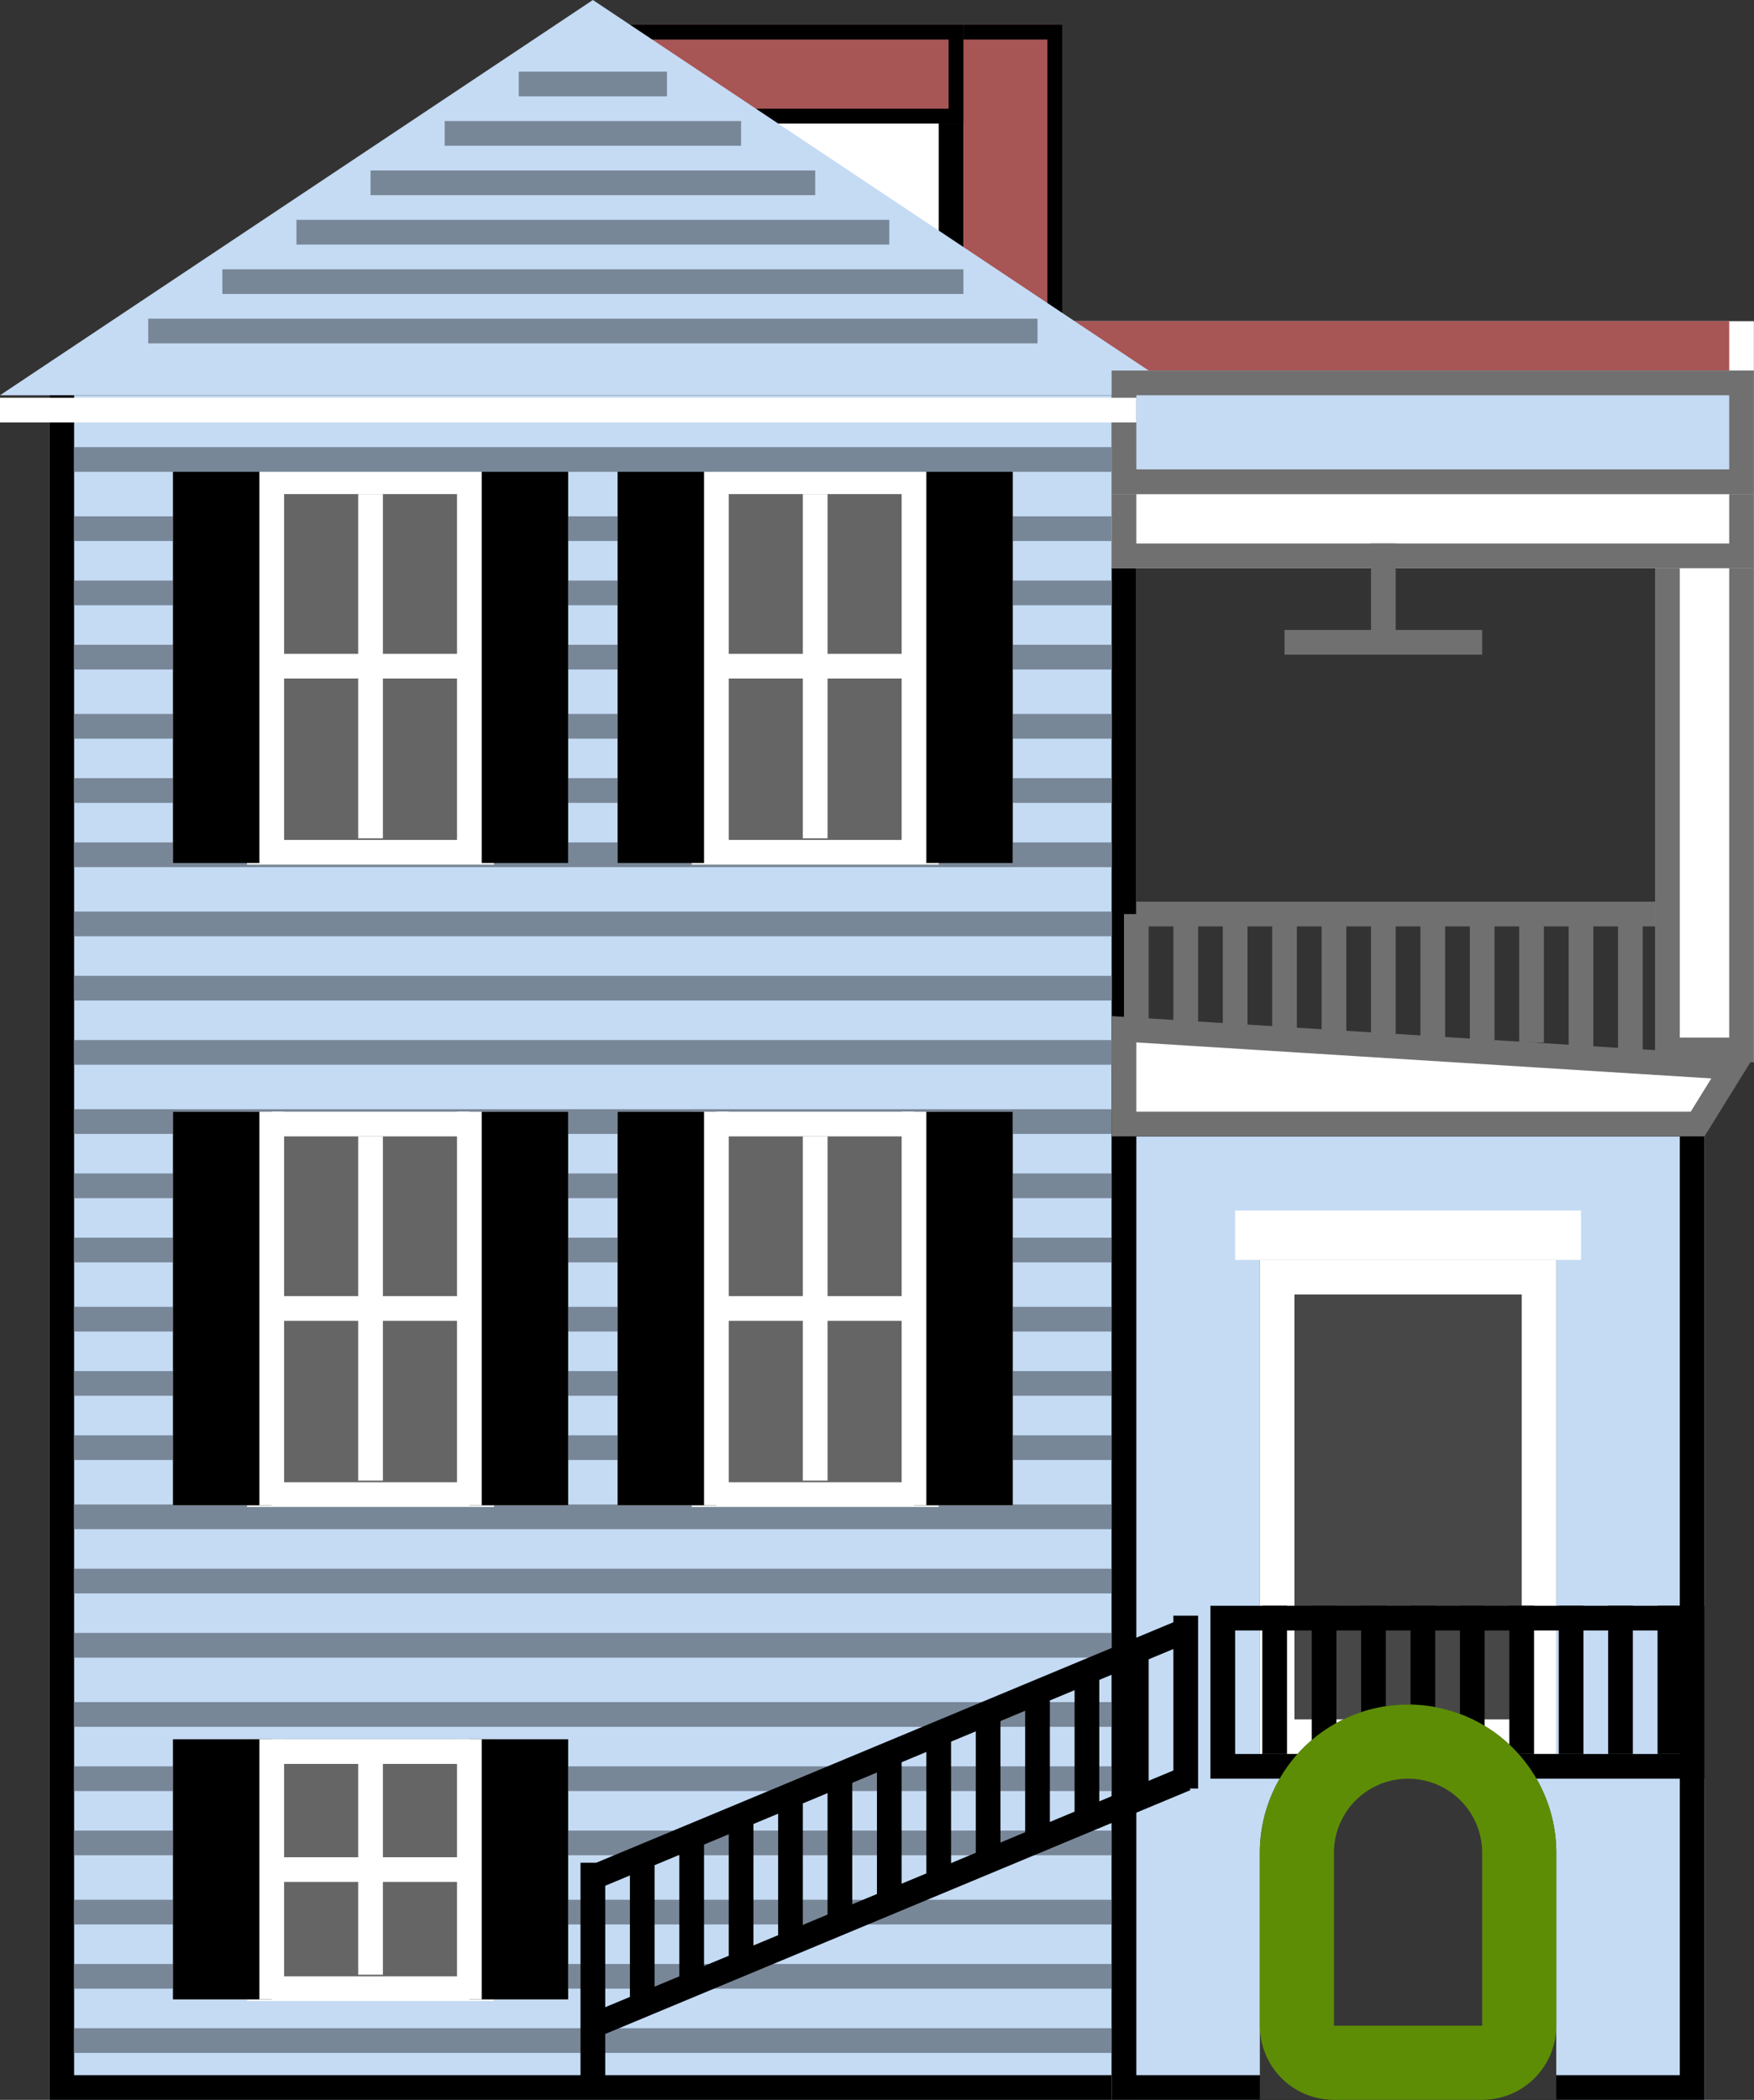<svg xmlns="http://www.w3.org/2000/svg" width="35.502" height="42.5" viewBox="0 0 35.502 42.5">
  <rect x="0" y="0" width="35.502" height="42.5" fill="#333333" stroke="none"/>
  <g id="Group_10" data-name="Group 10" transform="translate(-29.5 -13.5)">
    <g id="Group_9" data-name="Group 9">
      <g id="Group_8" data-name="Group 8">
        <g id="Rectangle_756" data-name="Rectangle 756" transform="translate(50 20)" fill="#fff" stroke="#a75555" stroke-width="1">
          <rect width="15" height="1" stroke="none"/>
          <rect x="0.5" y="0.5" width="14" fill="none"/>
        </g>
        <g id="Rectangle_754" data-name="Rectangle 754" transform="translate(44 14)" fill="#a75555" stroke="#000" stroke-width="0.3">
          <rect width="7" height="6" stroke="none"/>
          <rect x="0.15" y="0.15" width="6.7" height="5.7" fill="none"/>
        </g>
        <g id="Rectangle_753" data-name="Rectangle 753" transform="translate(39 15.5)" fill="#fff" stroke="#000" stroke-width="0.5">
          <rect width="10" height="4" stroke="none"/>
          <rect x="0.25" y="0.25" width="9.5" height="3.5" fill="none"/>
        </g>
        <g id="Rectangle_752" data-name="Rectangle 752" transform="translate(42 14)" fill="#a75555" stroke="#000" stroke-width="0.3">
          <rect width="7" height="2" stroke="none"/>
          <rect x="0.15" y="0.15" width="6.7" height="1.7" fill="none"/>
        </g>
        <g id="Rectangle_743" data-name="Rectangle 743" transform="translate(30.5 21)" fill="#c5dbf4" stroke="#000" stroke-width="0.5">
          <rect width="22" height="35" stroke="none"/>
          <rect x="0.25" y="0.25" width="21.5" height="34.5" fill="none"/>
        </g>
        <line id="Line_59" data-name="Line 59" x2="21" transform="translate(31 41.5)" fill="none" stroke="#788798" stroke-width="0.5"/>
        <line id="Line_60" data-name="Line 60" x2="21" transform="translate(31 42.8)" fill="none" stroke="#788798" stroke-width="0.5"/>
        <line id="Line_61" data-name="Line 61" x2="21" transform="translate(31 40.2)" fill="none" stroke="#788798" stroke-width="0.5"/>
        <line id="Line_62" data-name="Line 62" x2="21" transform="translate(31 49.5)" fill="none" stroke="#788798" stroke-width="0.5"/>
        <line id="Line_63" data-name="Line 63" x2="21" transform="translate(31 50.8)" fill="none" stroke="#788798" stroke-width="0.5"/>
        <line id="Line_64" data-name="Line 64" x2="21" transform="translate(31 48.2)" fill="none" stroke="#788798" stroke-width="0.5"/>
        <line id="Line_65" data-name="Line 65" x2="21" transform="translate(31 45.5)" fill="none" stroke="#788798" stroke-width="0.5"/>
        <line id="Line_66" data-name="Line 66" x2="21" transform="translate(31 46.8)" fill="none" stroke="#788798" stroke-width="0.5"/>
        <line id="Line_67" data-name="Line 67" x2="21" transform="translate(31 44.2)" fill="none" stroke="#788798" stroke-width="0.5"/>
        <g id="Polygon_2" data-name="Polygon 2" transform="translate(29.5 13.5)" fill="#c5dbf4">
          <path d="M 22.844 7.65 L 1.156 7.65 L 12 0.421 L 22.844 7.65 Z" stroke="none"/>
          <path d="M 12 0.841 L 2.312 7.3 L 21.688 7.3 L 12 0.841 M 12 0 L 24 8 L 1.9073486328125e-06 8 L 12 0 Z" stroke="none"/>
        </g>
        <path id="Path_2" data-name="Path 2" d="M8.8,0" transform="translate(30.5 20.4)" fill="none" stroke="#aa5a5a" stroke-width="1.5"/>
        <line id="Line_47" data-name="Line 47" x2="21" transform="translate(31 29.5)" fill="none" stroke="#788798" stroke-width="0.5"/>
        <line id="Line_48" data-name="Line 48" x2="21" transform="translate(31 30.8)" fill="none" stroke="#788798" stroke-width="0.5"/>
        <line id="Line_49" data-name="Line 49" x2="21" transform="translate(31 28.2)" fill="none" stroke="#788798" stroke-width="0.5"/>
        <line id="Line_50" data-name="Line 50" x2="21" transform="translate(31 25.5)" fill="none" stroke="#788798" stroke-width="0.5"/>
        <line id="Line_51" data-name="Line 51" x2="21" transform="translate(31 26.8)" fill="none" stroke="#788798" stroke-width="0.5"/>
        <line id="Line_52" data-name="Line 52" x2="21" transform="translate(31 24.2)" fill="none" stroke="#788798" stroke-width="0.5"/>
        <g id="Group_3" data-name="Group 3" transform="translate(10.5)">
          <g id="Group_1" data-name="Group 1" transform="translate(31.5 23)">
            <g id="Rectangle_744" data-name="Rectangle 744" transform="translate(1.5)" fill="#656565" stroke="#fff" stroke-width="0.5">
              <rect width="5" height="8" stroke="none"/>
              <rect x="0.25" y="0.25" width="4.5" height="7.5" fill="none"/>
            </g>
            <g id="Rectangle_745" data-name="Rectangle 745" fill="#fff" stroke="#000" stroke-width="1">
              <rect width="2" height="7.967" stroke="none"/>
              <rect x="0.5" y="0.5" width="1" height="6.967" fill="none"/>
            </g>
            <g id="Rectangle_746" data-name="Rectangle 746" transform="translate(6)" fill="#fff" stroke="#000" stroke-width="1">
              <rect width="2" height="7.967" stroke="none"/>
              <rect x="0.5" y="0.5" width="1" height="6.967" fill="none"/>
            </g>
            <line id="Line_1" data-name="Line 1" y2="6.967" transform="translate(4 0.5)" fill="none" stroke="#fff" stroke-width="0.5"/>
            <line id="Line_2" data-name="Line 2" x2="4" transform="translate(2 3.983)" fill="none" stroke="#fff" stroke-width="0.5"/>
          </g>
          <line id="Line_3" data-name="Line 3" y2="7.967" transform="translate(33.5 23)" fill="none" stroke="#fff" stroke-width="0.5"/>
          <line id="Line_4" data-name="Line 4" y2="7.967" transform="translate(37.5 23)" fill="none" stroke="#fff" stroke-width="0.5"/>
        </g>
        <g id="Group_4" data-name="Group 4" transform="translate(1.5)">
          <g id="Group_1-2" data-name="Group 1" transform="translate(31.5 23)">
            <g id="Rectangle_744-2" data-name="Rectangle 744" transform="translate(1.5)" fill="#656565" stroke="#fff" stroke-width="0.5">
              <rect width="5" height="8" stroke="none"/>
              <rect x="0.25" y="0.25" width="4.5" height="7.5" fill="none"/>
            </g>
            <g id="Rectangle_745-2" data-name="Rectangle 745" fill="#fff" stroke="#000" stroke-width="1">
              <rect width="2" height="7.967" stroke="none"/>
              <rect x="0.5" y="0.5" width="1" height="6.967" fill="none"/>
            </g>
            <g id="Rectangle_746-2" data-name="Rectangle 746" transform="translate(6)" fill="#fff" stroke="#000" stroke-width="1">
              <rect width="2" height="7.967" stroke="none"/>
              <rect x="0.5" y="0.5" width="1" height="6.967" fill="none"/>
            </g>
            <line id="Line_1-2" data-name="Line 1" y2="6.967" transform="translate(4 0.5)" fill="none" stroke="#fff" stroke-width="0.5"/>
            <line id="Line_2-2" data-name="Line 2" x2="4" transform="translate(2 3.983)" fill="none" stroke="#fff" stroke-width="0.5"/>
          </g>
          <line id="Line_3-2" data-name="Line 3" y2="7.967" transform="translate(33.5 23)" fill="none" stroke="#fff" stroke-width="0.5"/>
          <line id="Line_4-2" data-name="Line 4" y2="7.967" transform="translate(37.5 23)" fill="none" stroke="#fff" stroke-width="0.5"/>
        </g>
        <line id="Line_56" data-name="Line 56" x2="21" transform="translate(31 37.5)" fill="none" stroke="#788798" stroke-width="0.5"/>
        <line id="Line_57" data-name="Line 57" x2="21" transform="translate(31 38.8)" fill="none" stroke="#788798" stroke-width="0.5"/>
        <line id="Line_58" data-name="Line 58" x2="21" transform="translate(31 36.2)" fill="none" stroke="#788798" stroke-width="0.5"/>
        <g id="Group_5" data-name="Group 5" transform="translate(1.5 13)">
          <g id="Group_1-3" data-name="Group 1" transform="translate(31.5 23)">
            <g id="Rectangle_744-3" data-name="Rectangle 744" transform="translate(1.5)" fill="#656565" stroke="#fff" stroke-width="0.5">
              <rect width="5" height="8" stroke="none"/>
              <rect x="0.25" y="0.25" width="4.5" height="7.5" fill="none"/>
            </g>
            <g id="Rectangle_745-3" data-name="Rectangle 745" fill="#fff" stroke="#000" stroke-width="1">
              <rect width="2" height="7.967" stroke="none"/>
              <rect x="0.5" y="0.5" width="1" height="6.967" fill="none"/>
            </g>
            <g id="Rectangle_746-3" data-name="Rectangle 746" transform="translate(6)" fill="#fff" stroke="#000" stroke-width="1">
              <rect width="2" height="7.967" stroke="none"/>
              <rect x="0.5" y="0.5" width="1" height="6.967" fill="none"/>
            </g>
            <line id="Line_1-3" data-name="Line 1" y2="6.967" transform="translate(4 0.5)" fill="none" stroke="#fff" stroke-width="0.5"/>
            <line id="Line_2-3" data-name="Line 2" x2="4" transform="translate(2 3.983)" fill="none" stroke="#fff" stroke-width="0.5"/>
          </g>
          <line id="Line_3-3" data-name="Line 3" y2="7.967" transform="translate(33.5 23)" fill="none" stroke="#fff" stroke-width="0.5"/>
          <line id="Line_4-3" data-name="Line 4" y2="7.967" transform="translate(37.5 23)" fill="none" stroke="#fff" stroke-width="0.5"/>
        </g>
        <line id="Line_68" data-name="Line 68" x2="21" transform="translate(31 53.5)" fill="none" stroke="#788798" stroke-width="0.5"/>
        <line id="Line_69" data-name="Line 69" x2="21" transform="translate(31 54.8)" fill="none" stroke="#788798" stroke-width="0.5"/>
        <line id="Line_70" data-name="Line 70" x2="21" transform="translate(31 52.2)" fill="none" stroke="#788798" stroke-width="0.5"/>
        <g id="Group_6" data-name="Group 6" transform="translate(10.5 13)">
          <g id="Group_1-4" data-name="Group 1" transform="translate(31.5 23)">
            <g id="Rectangle_744-4" data-name="Rectangle 744" transform="translate(1.5)" fill="#656565" stroke="#fff" stroke-width="0.5">
              <rect width="5" height="8" stroke="none"/>
              <rect x="0.25" y="0.25" width="4.5" height="7.5" fill="none"/>
            </g>
            <g id="Rectangle_745-4" data-name="Rectangle 745" fill="#fff" stroke="#000" stroke-width="1">
              <rect width="2" height="7.967" stroke="none"/>
              <rect x="0.5" y="0.5" width="1" height="6.967" fill="none"/>
            </g>
            <g id="Rectangle_746-4" data-name="Rectangle 746" transform="translate(6)" fill="#fff" stroke="#000" stroke-width="1">
              <rect width="2" height="7.967" stroke="none"/>
              <rect x="0.5" y="0.5" width="1" height="6.967" fill="none"/>
            </g>
            <line id="Line_1-4" data-name="Line 1" y2="6.967" transform="translate(4 0.5)" fill="none" stroke="#fff" stroke-width="0.5"/>
            <line id="Line_2-4" data-name="Line 2" x2="4" transform="translate(2 3.983)" fill="none" stroke="#fff" stroke-width="0.5"/>
          </g>
          <line id="Line_3-4" data-name="Line 3" y2="7.967" transform="translate(33.5 23)" fill="none" stroke="#fff" stroke-width="0.5"/>
          <line id="Line_4-4" data-name="Line 4" y2="7.967" transform="translate(37.5 23)" fill="none" stroke="#fff" stroke-width="0.5"/>
        </g>
        <g id="Group_7" data-name="Group 7" transform="translate(1.5 25.701)">
          <g id="Group_1-5" data-name="Group 1" transform="translate(31.5 23)">
            <g id="Rectangle_744-5" data-name="Rectangle 744" transform="translate(1.5)" fill="#656565" stroke="#fff" stroke-width="0.5">
              <rect width="5" height="5.299" stroke="none"/>
              <rect x="0.25" y="0.25" width="4.5" height="4.799" fill="none"/>
            </g>
            <g id="Rectangle_745-5" data-name="Rectangle 745" fill="#fff" stroke="#000" stroke-width="1">
              <rect width="2" height="5.266" stroke="none"/>
              <rect x="0.5" y="0.5" width="1" height="4.266" fill="none"/>
            </g>
            <g id="Rectangle_746-5" data-name="Rectangle 746" transform="translate(6)" fill="#fff" stroke="#000" stroke-width="1">
              <rect width="2" height="5.266" stroke="none"/>
              <rect x="0.5" y="0.5" width="1" height="4.266" fill="none"/>
            </g>
            <line id="Line_1-5" data-name="Line 1" y2="4.266" transform="translate(4 0.5)" fill="none" stroke="#fff" stroke-width="0.5"/>
            <line id="Line_2-5" data-name="Line 2" x2="4" transform="translate(2 2.639)" fill="none" stroke="#fff" stroke-width="0.5"/>
          </g>
          <line id="Line_3-5" data-name="Line 3" y2="5.266" transform="translate(33.5 23)" fill="none" stroke="#fff" stroke-width="0.5"/>
          <line id="Line_4-5" data-name="Line 4" y2="5.266" transform="translate(37.5 23)" fill="none" stroke="#fff" stroke-width="0.5"/>
        </g>
        <g id="Rectangle_747" data-name="Rectangle 747" transform="translate(52 36)" fill="#c5dbf4" stroke="#000" stroke-width="0.5">
          <rect width="12" height="20" stroke="none"/>
          <rect x="0.25" y="0.25" width="11.5" height="19.5" fill="none"/>
        </g>
        <g id="Path_3" data-name="Path 3" transform="translate(52 33.5)" fill="#fff">
          <path d="M 11.861 2.75 L 0.25 2.75 L 0.25 0.831 L 12.57 1.604 L 11.861 2.75 Z" stroke="none"/>
          <path d="M 0.5 1.098 L 0.5 2.5 L 11.721 2.5 L 12.138 1.827 L 0.5 1.098 M 9.5367431640625e-07 0.565 L 13.002 1.381 L 12 3 L 9.5367431640625e-07 3 L 9.5367431640625e-07 0.565 Z" stroke="none" fill="#707070"/>
        </g>
        <line id="Line_5" data-name="Line 5" x2="11" transform="translate(52.5 32)" fill="none" stroke="#707070" stroke-width="0.5"/>
        <g id="Rectangle_748" data-name="Rectangle 748" transform="translate(63 24)" fill="#fff" stroke="#707070" stroke-width="0.5">
          <rect width="2" height="11" stroke="none"/>
          <rect x="0.25" y="0.25" width="1.5" height="10.5" fill="none"/>
        </g>
        <g id="Rectangle_749" data-name="Rectangle 749" transform="translate(52 23)" fill="#fff" stroke="#707070" stroke-width="0.5">
          <rect width="13" height="2" stroke="none"/>
          <rect x="0.25" y="0.25" width="12.5" height="1.5" fill="none"/>
        </g>
        <line id="Line_6" data-name="Line 6" y2="2.5" transform="translate(53.5 32)" fill="none" stroke="#707070" stroke-width="0.5"/>
        <line id="Line_7" data-name="Line 7" y2="2.5" transform="translate(54.5 32)" fill="none" stroke="#707070" stroke-width="0.5"/>
        <line id="Line_8" data-name="Line 8" y2="2.5" transform="translate(55.5 32)" fill="none" stroke="#707070" stroke-width="0.5"/>
        <line id="Line_9" data-name="Line 9" y2="2.5" transform="translate(56.5 32)" fill="none" stroke="#707070" stroke-width="0.5"/>
        <line id="Line_10" data-name="Line 10" y2="2.5" transform="translate(57.5 32)" fill="none" stroke="#707070" stroke-width="0.5"/>
        <line id="Line_11" data-name="Line 11" y2="2.5" transform="translate(58.5 32)" fill="none" stroke="#707070" stroke-width="0.5"/>
        <line id="Line_12" data-name="Line 12" y2="2.6" transform="translate(59.5 32)" fill="none" stroke="#707070" stroke-width="0.5"/>
        <line id="Line_13" data-name="Line 13" y2="2.6" transform="translate(60.5 32)" fill="none" stroke="#707070" stroke-width="0.5"/>
        <line id="Line_14" data-name="Line 14" y2="2.7" transform="translate(61.5 32)" fill="none" stroke="#707070" stroke-width="0.5"/>
        <line id="Line_15" data-name="Line 15" y2="2.8" transform="translate(62.5 32)" fill="none" stroke="#707070" stroke-width="0.5"/>
        <line id="Line_16" data-name="Line 16" y2="2.5" transform="translate(52.5 32)" fill="none" stroke="#707070" stroke-width="0.5"/>
        <line id="Line_17" data-name="Line 17" y1="5" x2="12" transform="translate(41.5 46.5)" fill="none" stroke="#000" stroke-width="0.5"/>
        <line id="Line_18" data-name="Line 18" y1="5" x2="12" transform="translate(41.5 49.5)" fill="none" stroke="#000" stroke-width="0.5"/>
        <line id="Line_19" data-name="Line 19" y2="4.5" transform="translate(41.5 51.2)" fill="none" stroke="#000" stroke-width="0.5"/>
        <line id="Line_20" data-name="Line 20" y2="3.5" transform="translate(53.5 46.2)" fill="none" stroke="#000" stroke-width="0.5"/>
        <line id="Line_21" data-name="Line 21" y2="3" transform="translate(42.5 51)" fill="none" stroke="#000" stroke-width="0.5"/>
        <line id="Line_22" data-name="Line 22" y2="3" transform="translate(43.5 50.5)" fill="none" stroke="#000" stroke-width="0.5"/>
        <line id="Line_23" data-name="Line 23" y2="3" transform="translate(44.5 50.3)" fill="none" stroke="#000" stroke-width="0.5"/>
        <line id="Line_24" data-name="Line 24" y2="3" transform="translate(45.5 50)" fill="none" stroke="#000" stroke-width="0.5"/>
        <line id="Line_25" data-name="Line 25" y2="3" transform="translate(46.5 49.5)" fill="none" stroke="#000" stroke-width="0.5"/>
        <line id="Line_26" data-name="Line 26" y2="3" transform="translate(47.5 49)" fill="none" stroke="#000" stroke-width="0.5"/>
        <line id="Line_27" data-name="Line 27" y2="3" transform="translate(48.5 48.5)" fill="none" stroke="#000" stroke-width="0.5"/>
        <line id="Line_28" data-name="Line 28" y2="3" transform="translate(49.5 48)" fill="none" stroke="#000" stroke-width="0.5"/>
        <line id="Line_29" data-name="Line 29" y2="3" transform="translate(50.5 47.8)" fill="none" stroke="#000" stroke-width="0.5"/>
        <line id="Line_30" data-name="Line 30" y2="3" transform="translate(51.5 47.5)" fill="none" stroke="#000" stroke-width="0.5"/>
        <line id="Line_31" data-name="Line 31" y2="3" transform="translate(52.5 47)" fill="none" stroke="#000" stroke-width="0.5"/>
        <g id="Rectangle_751" data-name="Rectangle 751" transform="translate(55 39)" fill="#484747" stroke="#fff" stroke-width="0.7">
          <rect width="6" height="10" stroke="none"/>
          <rect x="0.35" y="0.35" width="5.3" height="9.3" fill="none"/>
        </g>
        <g id="Rectangle_750" data-name="Rectangle 750" transform="translate(54 46)" fill="none" stroke="#000" stroke-width="0.5">
          <rect width="10" height="3.5" stroke="none"/>
          <rect x="0.25" y="0.25" width="9.5" height="3" fill="none"/>
        </g>
        <line id="Line_32" data-name="Line 32" y2="3" transform="translate(55.3 46)" fill="none" stroke="#000" stroke-width="0.5"/>
        <line id="Line_33" data-name="Line 33" y2="3" transform="translate(56.3 46)" fill="none" stroke="#000" stroke-width="0.5"/>
        <line id="Line_34" data-name="Line 34" y2="3" transform="translate(57.3 46)" fill="none" stroke="#000" stroke-width="0.5"/>
        <line id="Line_35" data-name="Line 35" y2="3" transform="translate(58.3 46)" fill="none" stroke="#000" stroke-width="0.5"/>
        <line id="Line_36" data-name="Line 36" y2="3" transform="translate(59.3 46)" fill="none" stroke="#000" stroke-width="0.5"/>
        <line id="Line_37" data-name="Line 37" y2="3" transform="translate(60.3 46)" fill="none" stroke="#000" stroke-width="0.5"/>
        <line id="Line_38" data-name="Line 38" y2="3" transform="translate(61.3 46)" fill="none" stroke="#000" stroke-width="0.5"/>
        <line id="Line_39" data-name="Line 39" y2="3" transform="translate(62.3 46)" fill="none" stroke="#000" stroke-width="0.5"/>
        <line id="Line_40" data-name="Line 40" y2="3" transform="translate(63.3 46)" fill="none" stroke="#000" stroke-width="0.5"/>
        <line id="Line_41" data-name="Line 41" x2="7" transform="translate(54.5 38.5)" fill="none" stroke="#fff" stroke-width="1"/>
        <g id="Rectangle_755" data-name="Rectangle 755" transform="translate(52 21)" fill="#c5dbf4" stroke="#707070" stroke-width="0.5">
          <rect width="13" height="2.5" stroke="none"/>
          <rect x="0.25" y="0.25" width="12.5" height="2" fill="none"/>
        </g>
        <g id="Rectangle_757" data-name="Rectangle 757" transform="translate(55 48)" fill="#363636" stroke="#5d8d05" stroke-width="1.5">
          <path d="M3,0H3A3,3,0,0,1,6,3V8A0,0,0,0,1,6,8H0A0,0,0,0,1,0,8V3A3,3,0,0,1,3,0Z" stroke="none"/>
          <path d="M3,.75H3A2.25,2.25,0,0,1,5.25,3V6.5a.75.75,0,0,1-.75.75h-3A.75.75,0,0,1,.75,6.5V3A2.25,2.25,0,0,1,3,.75Z" fill="none"/>
        </g>
        <line id="Line_42" data-name="Line 42" y2="2" transform="translate(57.5 24.5)" fill="none" stroke="#707070" stroke-width="0.5"/>
        <line id="Line_43" data-name="Line 43" x1="4" transform="translate(55.5 26.5)" fill="none" stroke="#707070" stroke-width="0.5"/>
        <line id="Line_44" data-name="Line 44" x2="21" transform="translate(31 33.5)" fill="none" stroke="#788798" stroke-width="0.5"/>
        <line id="Line_45" data-name="Line 45" x2="21" transform="translate(31 34.8)" fill="none" stroke="#788798" stroke-width="0.5"/>
        <line id="Line_46" data-name="Line 46" x2="21" transform="translate(31 32.2)" fill="none" stroke="#788798" stroke-width="0.5"/>
        <line id="Line_53" data-name="Line 53" x2="23" transform="translate(29.5 21.8)" fill="none" stroke="#fff" stroke-width="0.5"/>
        <line id="Line_54" data-name="Line 54" x2="21" transform="translate(31 22.8)" fill="none" stroke="#788798" stroke-width="0.5"/>
        <line id="Line_55" data-name="Line 55" x2="18" transform="translate(32.5 20.2)" fill="none" stroke="#788798" stroke-width="0.5"/>
        <line id="Line_71" data-name="Line 71" x2="15" transform="translate(34 19.2)" fill="none" stroke="#788798" stroke-width="0.5"/>
        <line id="Line_72" data-name="Line 72" x2="12" transform="translate(35.5 18.2)" fill="none" stroke="#788798" stroke-width="0.5"/>
        <line id="Line_73" data-name="Line 73" x2="9" transform="translate(37 17.2)" fill="none" stroke="#788798" stroke-width="0.5"/>
        <line id="Line_74" data-name="Line 74" x2="6" transform="translate(38.5 16.2)" fill="none" stroke="#788798" stroke-width="0.5"/>
        <line id="Line_75" data-name="Line 75" x2="3" transform="translate(40 15.2)" fill="none" stroke="#788798" stroke-width="0.5"/>
      </g>
    </g>
  </g>
</svg>
